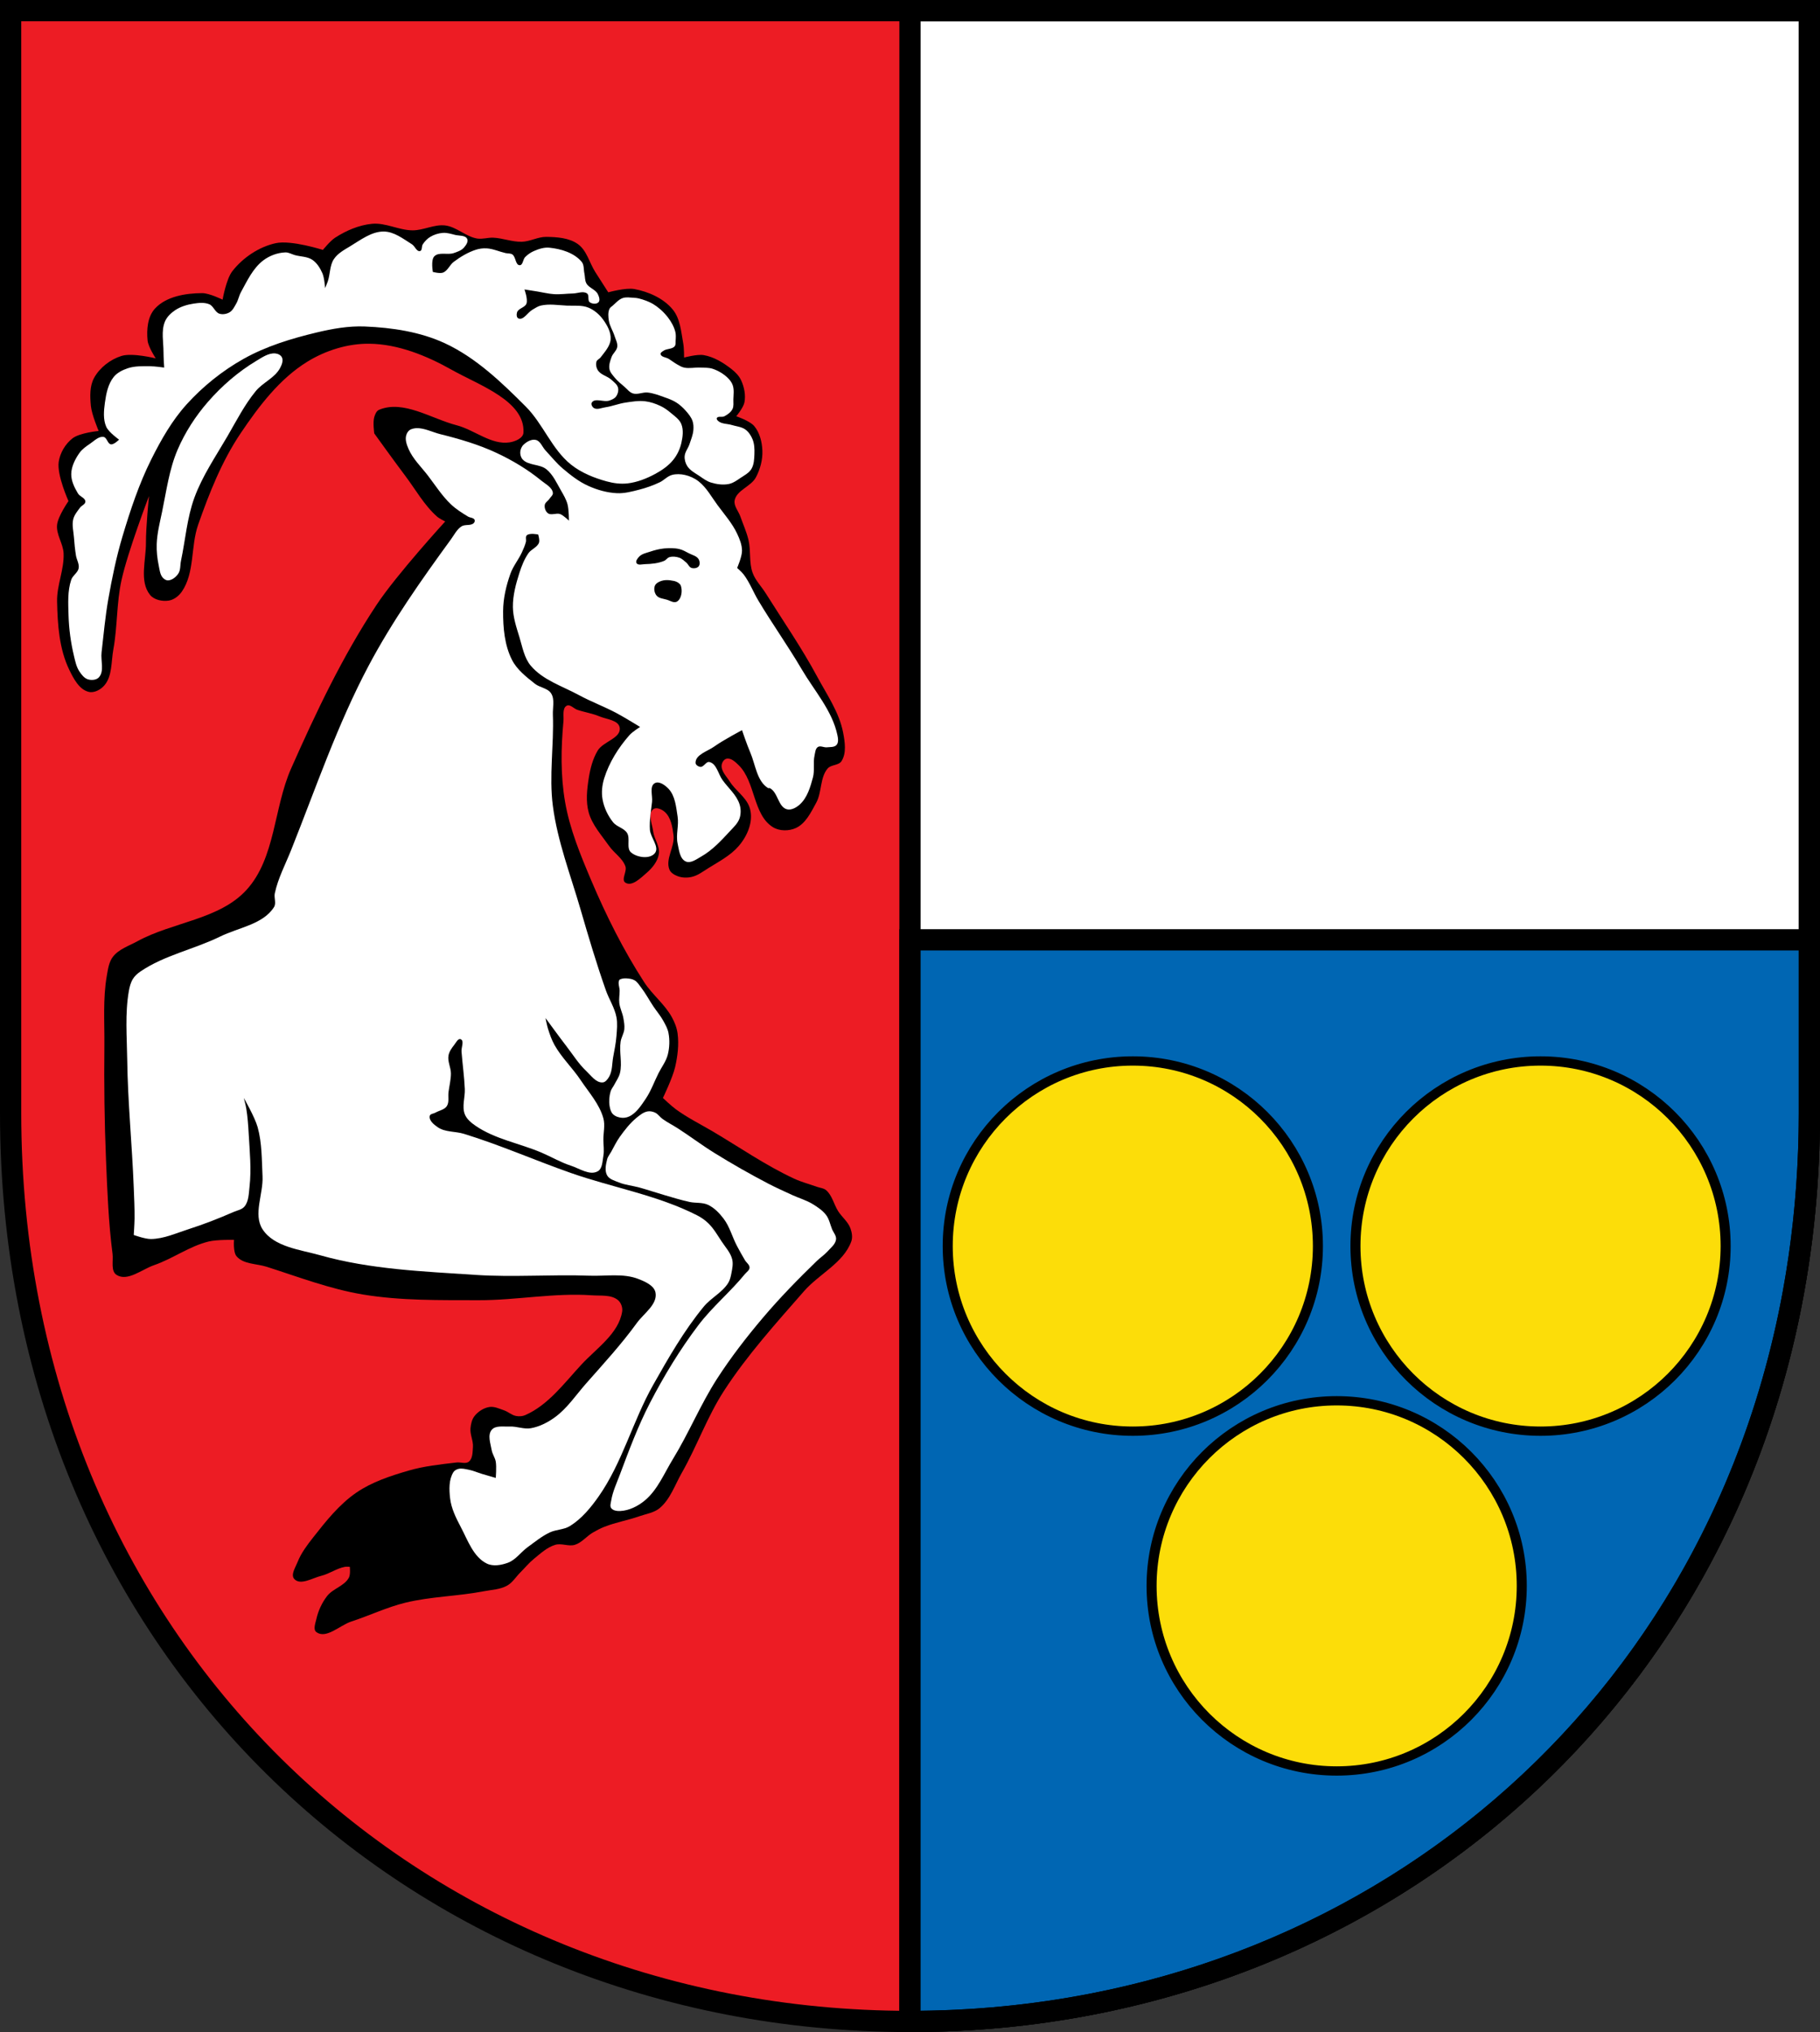 <?xml version="1.0" encoding="UTF-8" standalone="no"?>
<svg
   xmlns:dc="http://purl.org/dc/elements/1.1/"
   xmlns:cc="http://creativecommons.org/ns#"
   xmlns:rdf="http://www.w3.org/1999/02/22-rdf-syntax-ns#"
   xmlns:svg="http://www.w3.org/2000/svg"
   xmlns="http://www.w3.org/2000/svg"
   xmlns:xlink="http://www.w3.org/1999/xlink"
   xmlns:sodipodi="http://sodipodi.sourceforge.net/DTD/sodipodi-0.dtd"
   xmlns:inkscape="http://www.inkscape.org/namespaces/inkscape"
   viewBox="0 0 942.435 1052.177"
   version="1.1"
   id="svg939"
   sodipodi:docname="DEU_Jetzendorf_COA.svg"
   inkscape:version="0.92.5 (2060ec1f9f, 2020-04-08)"
   width="942.435"
   height="1052.177">
  <rect x="0" y="0" width="942.435" height="1052.177" fill="#333333" stroke="none"/>
  <sodipodi:namedview
     pagecolor="#ffffff"
     bordercolor="#666666"
     borderopacity="1"
     objecttolerance="10"
     gridtolerance="10"
     guidetolerance="10"
     inkscape:pageopacity="0"
     inkscape:pageshadow="2"
     inkscape:window-width="1920"
     inkscape:window-height="1046"
     id="namedview941"
     showgrid="false"
     inkscape:zoom="0.75367497"
     inkscape:cx="471.21778"
     inkscape:cy="526.08815"
     inkscape:window-x="-11"
     inkscape:window-y="-11"
     inkscape:window-maximized="1"
     inkscape:current-layer="svg939"
     inkscape:snap-global="true"
     fit-margin-top="0"
     fit-margin-left="0"
     fit-margin-right="0"
     fit-margin-bottom="0"
     inkscape:snap-midpoints="true"
     inkscape:snap-smooth-nodes="true" />
  <defs
     id="defs881">
    <path
       id="0"
       d="m -480.57,636.11 c 0,54.29 -40.75,98.3 -91.02,98.3 -50.27,0 -91.02,-44.01 -91.02,-98.3 0,-54.29 40.75,-98.3 91.02,-98.3 50.27,0 91.02,44.01 91.02,98.3 z"
       inkscape:connector-curvature="0"
       style="fill:#fcdd09;stroke:#000000;stroke-width:4.934;stroke-linecap:round" />
  </defs>
  <path
     style="opacity:1;fill:#ed1c24;fill-opacity:1;fill-rule:evenodd;stroke:none;stroke-width:11;stroke-linecap:round;stroke-linejoin:miter;stroke-miterlimit:4;stroke-dasharray:none;stroke-opacity:1;paint-order:fill markers stroke"
     d="M 5.5,5.5 V 576.314 c 0,274.285 207.707,470.363 465.716,470.363 258.009,0 465.719,-196.078 465.719,-470.363 V 5.5 Z"
     id="rect953-1-5-2"
     inkscape:connector-curvature="0"
     sodipodi:nodetypes="cssscc" />
  <path
     style="opacity:1;fill:#ffffff;fill-opacity:1;fill-rule:evenodd;stroke:#000000;stroke-width:11;stroke-linecap:round;stroke-linejoin:miter;stroke-miterlimit:4;stroke-dasharray:none;stroke-dashoffset:0;stroke-opacity:1;paint-order:fill markers stroke"
     d="M 471.215 5.5 L 471.215 1046.678 C 729.223 1046.678 936.936 850.599 936.936 576.314 L 936.936 5.5 L 471.215 5.5 z "
     id="rect1925" />
  <path
     style="opacity:1;fill:#0066b3;fill-opacity:1;fill-rule:evenodd;stroke:#000000;stroke-width:11;stroke-linecap:round;stroke-linejoin:miter;stroke-miterlimit:4;stroke-dasharray:none;stroke-dashoffset:0;stroke-opacity:1;paint-order:fill markers stroke"
     d="M 471.215 486.621 L 471.215 1046.678 C 698.987 1046.678 887.561 893.862 928.631 669.332 C 928.631 669.331 928.631 669.331 928.631 669.33 C 932.992 645.487 935.691 620.834 936.596 595.471 C 936.596 595.47 936.596 595.469 936.596 595.469 C 936.822 589.128 936.936 582.743 936.936 576.314 L 936.936 486.621 L 471.215 486.621 z "
     id="rect1943" />
  <g
     id="g2016"
     transform="translate(-1049.989)">
    <use
       style="fill:#ffdd00;fill-opacity:1"
       y="0"
       x="0"
       id="use911"
       transform="matrix(1.053,0,0,0.975,2449.599,24.987)"
       xlink:href="#0"
       width="977.12"
       height="1068.16" />
    <use
       style="fill:#ffdd00;fill-opacity:1"
       y="0"
       x="0"
       id="use913"
       transform="matrix(1.053,0,0,0.975,2238.469,24.987)"
       xlink:href="#0"
       width="977.12"
       height="1068.16" />
    <use
       style="fill:#ffdd00;fill-opacity:1"
       height="1068.16"
       width="977.12"
       xlink:href="#0"
       transform="matrix(1.053,0,0,0.975,2344.032,200.933)"
       id="use917"
       x="0"
       y="0" />
  </g>
  <g
     id="g2025"
     transform="translate(-1062.699)">
    <path
       style="stroke-width:0.959"
       d="m 1443.115,259.027 c 1.1,-5.264 8.432,-7.085 10.978,-11.822 2.263,-4.21 3.578,-9.158 3.377,-13.933 -0.187,-4.446 -1.367,-9.252 -4.222,-12.666 -2.263,-2.705 -9.289,-5.067 -9.289,-5.067 0,0 3.692,-4.453 4.222,-7.178 0.734,-3.771 -0.095,-7.904 -1.689,-11.4 -1.077,-2.361 -3.021,-4.314 -5.067,-5.911 -4.216,-3.292 -9.082,-6.275 -14.355,-7.178 -3.355,-0.574 -10.133,1.266 -10.133,1.266 0,0 0.01,-4.822 -0.422,-7.178 -1.104,-6.089 -1.545,-12.964 -5.489,-17.733 -4.775,-5.771 -12.473,-9.198 -19.844,-10.555 -4.464,-0.823 -13.508,1.689 -13.508,1.689 0,0 -4.525,-7.023 -6.759,-10.555 -3.025,-4.792 -4.37,-11.144 -8.985,-14.428 -4.552,-3.242 -10.759,-3.65 -16.346,-3.725 -4.306,-0.058 -8.363,2.414 -12.666,2.533 -4.974,0.138 -9.806,-1.883 -14.777,-2.111 -2.816,-0.129 -5.667,0.898 -8.444,0.422 -5.847,-1.002 -10.574,-6.044 -16.47,-6.759 -5.652,-0.683 -11.196,2.561 -16.888,2.533 -7.126,-0.035 -14.021,-4.098 -21.11,-3.377 -6.74,0.685 -13.312,3.505 -18.999,7.178 -2.508,1.619 -6.333,6.333 -6.333,6.333 0,0 -16.394,-5.244 -24.423,-3.487 -8.695,1.902 -16.956,7.457 -22.443,14.467 -3.211,4.1 -5.067,14.777 -5.067,14.777 0,0 -6.861,-3.39 -10.555,-3.377 -8.59,0.03 -18.694,1.682 -24.488,8.022 -3.8,4.158 -4.362,10.861 -3.8,16.47 0.339,3.384 4.222,9.289 4.222,9.289 0,0 -12.074,-3.026 -17.733,-1.266 -5.771,1.794 -11.232,6.029 -14.161,11.313 -2.367,4.27 -2.141,9.692 -1.689,14.55 0.419,4.511 4.027,12.98 4.027,12.98 0,0 -9.807,0.941 -13.508,3.8 -3.745,2.895 -6.505,7.561 -7.178,12.244 -0.989,6.893 5.067,20.267 5.067,20.267 0,0 -5.402,7.737 -5.911,12.244 -0.568,5.021 3.15,9.73 3.377,14.777 0.377,8.371 -3.554,16.533 -3.377,24.911 0.252,12.007 1.092,24.661 6.333,35.466 2.219,4.574 5.175,10.276 10.133,11.4 2.83,0.641 6.134,-1.174 8.022,-3.377 4.154,-4.851 3.495,-12.299 4.644,-18.578 2.169,-11.848 1.635,-24.121 4.222,-35.888 3.282,-14.917 14.236,-43.553 14.236,-43.553 0,0 -1.622,16.071 -1.57,24.13 0.059,9.035 -3.546,19.977 2.111,27.025 2.119,2.638 6.367,3.472 9.711,2.956 2.701,-0.418 5.204,-2.395 6.759,-4.644 6.749,-9.778 4.517,-23.41 8.444,-34.618 5.745,-16.403 12.252,-32.873 21.955,-47.292 9.452,-14.044 20.2,-28.289 34.618,-37.155 9.486,-5.832 20.954,-9.428 32.088,-9.289 14.909,0.187 29.65,6.195 42.642,13.508 14.34,8.074 38.011,16.076 37.155,32.51 -0.152,2.925 -4.282,4.626 -7.178,5.067 -9.504,1.447 -18.141,-6.442 -27.444,-8.866 -13.194,-3.439 -27.513,-13.24 -40.11,-8.022 -1.406,0.583 -2.092,2.343 -2.533,3.8 -0.816,2.694 0,8.444 0,8.444 0,0 10.584,14.722 16.044,21.955 5.378,7.122 9.782,15.196 16.47,21.11 1.229,1.088 4.222,2.533 4.222,2.533 0,0 -25.194,27.563 -35.466,43.065 -17.628,26.606 -31.406,55.681 -44.33,84.863 -9.048,20.427 -8.048,46.429 -23.143,62.9 -14.064,15.339 -38.257,16.548 -56.503,26.557 -4.35,2.386 -9.534,4.038 -12.578,7.956 -2.113,2.721 -2.595,6.437 -3.193,9.829 -2.102,11.927 -1.142,24.197 -1.266,36.31 -0.202,19.704 0.02,39.421 0.845,59.113 0.679,16.21 1.279,32.467 3.377,48.554 0.482,3.695 -1.04,8.99 2.111,10.978 5.658,3.57 13.096,-2.886 19.422,-5.067 9.714,-3.348 18.301,-9.837 28.288,-12.244 4.25,-1.024 13.088,-0.845 13.088,-0.845 0,0 -0.547,6.251 1.266,8.444 3.517,4.254 10.364,3.809 15.622,5.489 16.461,5.259 32.768,11.514 49.821,14.355 19.738,3.284 39.945,2.895 59.956,2.956 19.58,0.06 39.156,-3.924 58.691,-2.533 4.57,0.326 10.026,-0.442 13.508,2.533 1.591,1.358 2.437,3.844 2.111,5.911 -1.797,11.401 -13.267,18.977 -21.11,27.443 -8.873,9.577 -17.166,20.957 -29.133,26.177 -1.425,0.621 -3.113,0.689 -4.644,0.422 -2.295,-0.401 -4.127,-2.206 -6.333,-2.956 -2.457,-0.835 -5.04,-2.115 -7.6,-1.689 -2.929,0.487 -5.751,2.321 -7.599,4.644 -1.385,1.741 -1.897,4.119 -2.111,6.333 -0.312,3.249 1.497,6.455 1.266,9.711 -0.186,2.623 -0.072,5.94 -2.111,7.6 -1.641,1.335 -4.232,0.174 -6.333,0.422 -8.364,0.986 -16.825,1.866 -24.911,4.222 -9.386,2.735 -18.962,5.867 -27.025,11.4 -8.862,6.084 -15.738,14.768 -22.377,23.219 -3.087,3.931 -6.184,8.018 -8.022,12.666 -1.105,2.798 -3.743,6.669 -1.689,8.866 3.194,3.418 9.39,-0.569 13.933,-1.689 4.238,-1.044 7.95,-3.854 12.244,-4.644 0.83,-0.152 2.533,0 2.533,0 0,0 0.41,3.854 -0.422,5.489 -2.265,4.448 -8.379,5.737 -11.4,9.711 -2.629,3.459 -4.552,7.579 -5.489,11.822 -0.485,2.199 -1.808,5.413 0,6.759 5.076,3.769 12.143,-3.534 18.155,-5.489 9.354,-3.043 18.311,-7.372 27.869,-9.711 13.261,-3.246 27.131,-3.321 40.533,-5.911 4.122,-0.797 8.582,-0.902 12.244,-2.956 2.777,-1.558 4.504,-4.504 6.759,-6.759 2.393,-2.393 4.552,-5.045 7.178,-7.178 3.394,-2.756 6.788,-5.929 10.978,-7.178 3.237,-0.968 6.905,0.996 10.133,0 3.581,-1.104 6.057,-4.435 9.289,-6.333 1.899,-1.116 3.864,-2.141 5.911,-2.956 5.875,-2.337 12.189,-3.398 18.155,-5.489 3.576,-1.253 7.646,-1.795 10.555,-4.222 5.487,-4.578 7.861,-11.947 11.4,-18.155 7.917,-13.889 13.245,-29.236 21.955,-42.643 11.997,-18.469 26.882,-34.93 41.377,-51.509 7.798,-8.918 20.438,-14.622 24.488,-25.755 0.772,-2.121 0.333,-4.63 -0.422,-6.759 -1.216,-3.423 -4.368,-5.81 -6.333,-8.866 -2.286,-3.553 -3.098,-8.262 -6.333,-10.978 -1.262,-1.058 -3.095,-1.13 -4.644,-1.689 -3.936,-1.419 -8.026,-2.461 -11.822,-4.222 -14.759,-6.846 -28.209,-16.221 -42.221,-24.488 -6.361,-3.753 -13.03,-7.051 -18.999,-11.4 -2.419,-1.762 -6.759,-5.911 -6.759,-5.911 0,0 5.053,-10.439 6.333,-16.044 1.288,-5.641 2.027,-11.571 1.266,-17.314 -0.392,-2.957 -1.519,-5.831 -2.956,-8.444 -3.718,-6.759 -10.164,-11.678 -14.355,-18.155 -10.772,-16.648 -19.711,-34.522 -27.443,-52.776 -5.555,-13.114 -11.087,-26.498 -13.508,-40.533 -2.371,-13.732 -2.147,-27.927 -0.845,-41.799 0.256,-2.721 -0.711,-6.72 1.689,-8.022 1.722,-0.937 3.632,1.48 5.489,2.111 3.752,1.275 7.746,1.837 11.4,3.377 3.715,1.567 9.967,1.917 10.555,5.911 0.799,5.416 -8.585,7.127 -11.4,11.822 -2.586,4.313 -3.864,9.387 -4.644,14.355 -0.921,5.838 -1.598,12.042 0,17.733 1.827,6.507 6.677,11.776 10.555,17.314 2.586,3.69 6.952,6.303 8.444,10.555 0.932,2.657 -2.371,6.927 0,8.444 3.395,2.172 7.928,-2.431 10.978,-5.067 2.924,-2.527 5.693,-5.9 6.333,-9.711 0.673,-4.005 -2.459,-7.79 -2.956,-11.822 -0.464,-3.771 -2.955,-9.011 0,-11.4 1.567,-1.266 4.382,-0.046 5.911,1.266 3.311,2.844 4.113,7.911 4.644,12.244 0.725,5.908 -4.368,12.224 -2.111,17.733 0.684,1.668 2.54,2.731 4.222,3.377 2.238,0.859 4.832,0.926 7.178,0.422 3.261,-0.702 6.033,-2.886 8.866,-4.644 5.474,-3.405 11.423,-6.509 15.622,-11.4 2.788,-3.248 4.996,-7.218 5.911,-11.4 0.633,-2.895 0.601,-6.091 -0.422,-8.866 -1.909,-5.177 -7.197,-8.417 -10.133,-13.089 -1.675,-2.664 -4.505,-5.31 -4.222,-8.444 0.127,-1.402 1.159,-3.073 2.533,-3.377 2.335,-0.519 4.629,1.699 6.333,3.377 8.705,8.576 7.32,25.692 17.733,32.088 3.36,2.064 8.235,2.059 11.822,0.422 5.098,-2.328 7.867,-8.17 10.555,-13.089 2.988,-5.467 1.884,-12.979 5.911,-17.733 1.75,-2.066 5.716,-1.521 7.178,-3.8 2.664,-4.152 1.77,-9.931 0.845,-14.777 -2.007,-10.515 -8.438,-19.707 -13.508,-29.133 -7.996,-14.857 -17.618,-28.78 -26.599,-43.065 -2.223,-3.537 -5.335,-6.626 -6.759,-10.555 -1.927,-5.335 -0.827,-11.362 -2.111,-16.888 -0.977,-4.205 -2.805,-8.166 -4.222,-12.244 -0.979,-2.817 -3.565,-5.525 -2.956,-8.444"
       id="path921"
       inkscape:connector-curvature="0" />
    <path
       inkscape:connector-curvature="0"
       id="path923"
       d="m 1383.389,507.443 c -0.885,1.622 0.17,3.694 0.173,5.541 0,2.137 -0.428,4.286 -0.173,6.408 0.314,2.614 1.614,5.028 2.078,7.62 0.347,1.939 0.717,3.928 0.52,5.888 -0.223,2.217 -1.561,4.206 -1.905,6.408 -0.839,5.362 0.926,11.003 -0.346,16.279 -0.526,2.184 -1.912,4.067 -2.944,6.061 -0.606,1.171 -1.534,2.199 -1.905,3.464 -0.717,2.443 -0.934,5.108 -0.52,7.62 0.244,1.481 0.659,3.106 1.731,4.156 1.241,1.216 3.115,1.808 4.849,1.905 1.552,0.086 3.183,-0.392 4.503,-1.212 3.265,-2.03 5.472,-5.47 7.62,-8.657 2.74,-4.069 4.387,-8.774 6.58,-13.162 1.616,-3.233 3.964,-6.193 4.849,-9.698 0.918,-3.64 1.051,-7.569 0.346,-11.257 -0.436,-2.286 -1.642,-4.373 -2.771,-6.408 -1.428,-2.577 -3.383,-4.822 -5.023,-7.274 -2.183,-3.26 -4.016,-6.759 -6.408,-9.871 -0.997,-1.296 -1.885,-2.802 -3.29,-3.636 -1.276,-0.757 -2.847,-0.957 -4.329,-1.039 -0.929,-0.052 -1.891,0.042 -2.771,0.346 -0.318,0.11 -0.705,0.224 -0.866,0.52"
       style="fill:#ffffff;stroke-width:0.959" />
    <path
       inkscape:connector-curvature="0"
       id="path925"
       d="m 1146.995,299.119 c 0.682,0.785 1.752,1.459 2.79,1.395 2.092,-0.13 4.056,-1.752 5.231,-3.487 1.266,-1.868 0.927,-4.418 1.395,-6.625 2.313,-10.929 3.125,-22.29 6.974,-32.778 4.14,-11.278 11.046,-21.349 17.087,-31.733 4.623,-7.945 8.817,-16.257 14.646,-23.364 3.651,-4.45 9.796,-6.804 12.549,-11.856 0.907,-1.66 1.823,-3.854 1.046,-5.58 -0.556,-1.237 -2.136,-1.98 -3.488,-2.092 -3.485,-0.29 -6.759,2.042 -9.764,3.835 -9.416,5.627 -17.904,12.999 -25.108,21.273 -6.417,7.369 -11.843,15.778 -15.693,24.759 -4.343,10.131 -5.771,21.293 -8.02,32.083 -1.151,5.538 -2.587,11.085 -2.79,16.739 -0.134,3.733 0.276,7.504 1.046,11.159 0.454,2.158 0.647,4.61 2.092,6.277"
       style="fill:#ffffff;stroke-width:0.959" />
    <path
       inkscape:connector-curvature="0"
       id="path927"
       d="m 1387.617,250.303 c 5.002,-0.584 9.866,-2.49 14.298,-4.882 3.498,-1.889 6.92,-4.228 9.415,-7.323 2.024,-2.509 3.47,-5.575 4.185,-8.714 0.722,-3.173 1.2,-6.74 0,-9.764 -1,-2.522 -3.507,-4.176 -5.58,-5.929 -1.6,-1.353 -3.336,-2.591 -5.231,-3.487 -2.526,-1.195 -5.244,-2.125 -8.02,-2.441 -3.357,-0.382 -6.768,0.196 -10.113,0.697 -3.541,0.532 -6.918,1.927 -10.461,2.441 -1.959,0.284 -4.269,1.427 -5.928,0.349 -0.832,-0.542 -1.564,-1.942 -1.046,-2.79 1.587,-2.596 6.186,-0.067 9.066,-1.046 1.284,-0.436 2.69,-0.996 3.487,-2.092 0.912,-1.254 1.405,-3.025 1.046,-4.534 -0.421,-1.766 -2.15,-2.956 -3.487,-4.185 -2.089,-1.917 -5.476,-2.472 -6.974,-4.882 -0.807,-1.298 -1.173,-3.08 -0.697,-4.534 0.307,-0.938 1.498,-1.305 2.092,-2.092 2.162,-2.866 4.972,-5.835 5.231,-9.415 0.261,-3.596 -1.73,-7.186 -3.835,-10.113 -1.927,-2.681 -4.615,-5.022 -7.67,-6.277 -3.456,-1.419 -7.427,-0.871 -11.159,-1.046 -4.529,-0.212 -9.188,-1.041 -13.6,0 -1.518,0.359 -2.822,1.333 -4.185,2.092 -2.507,1.399 -4.678,5.649 -7.324,4.534 -0.987,-0.416 -1.016,-2.115 -0.697,-3.139 0.66,-2.121 4.141,-2.44 4.882,-4.534 0.823,-2.325 -1.046,-7.323 -1.046,-7.323 0,0 4.418,0.695 6.625,1.046 2.905,0.462 5.781,1.214 8.714,1.395 3.251,0.2 6.508,-0.29 9.764,-0.349 2.441,-0.044 5.36,-1.45 7.323,0 1.272,0.94 0.123,3.594 1.395,4.534 1.216,0.897 3.51,1.112 4.534,0 0.948,-1.03 0.26,-2.924 -0.349,-4.185 -1.179,-2.444 -4.611,-3.207 -5.929,-5.58 -0.863,-1.555 -0.668,-3.493 -1.046,-5.231 -0.431,-1.984 -0.095,-4.369 -1.395,-5.929 -3.899,-4.678 -10.678,-6.72 -16.739,-7.323 -2.723,-0.271 -5.511,0.654 -8.02,1.744 -1.685,0.732 -3.245,1.827 -4.534,3.139 -1.175,1.195 -1.113,4.172 -2.79,4.185 -2.257,0.016 -1.952,-4.337 -3.835,-5.58 -0.989,-0.653 -2.331,-0.437 -3.487,-0.697 -3.273,-0.736 -6.415,-2.239 -9.764,-2.441 -1.871,-0.113 -3.796,0.123 -5.58,0.697 -4.159,1.34 -8.009,3.659 -11.504,6.277 -2.106,1.576 -3.118,4.654 -5.58,5.58 -1.635,0.615 -5.231,-0.349 -5.231,-0.349 0,0 -1.119,-6.045 0.697,-8.02 2.315,-2.518 6.877,-0.634 10.113,-1.744 1.869,-0.641 3.922,-1.31 5.231,-2.79 1.073,-1.213 2.434,-3.069 1.744,-4.534 -0.942,-1.994 -4.137,-1.561 -6.277,-2.092 -2.058,-0.511 -4.161,-1.195 -6.277,-1.046 -2.311,0.163 -4.646,0.891 -6.625,2.092 -1.545,0.939 -2.841,2.327 -3.835,3.835 -0.689,1.045 -0.181,3.18 -1.395,3.487 -1.76,0.445 -2.646,-2.523 -4.185,-3.487 -4.54,-2.845 -9.288,-6.598 -14.646,-6.626 -6.349,-0.033 -11.997,4.396 -17.439,7.67 -3.048,1.836 -6.408,3.656 -8.369,6.626 -2.192,3.318 -1.875,7.737 -3.139,11.504 -0.398,1.187 -1.395,3.487 -1.395,3.487 0,0 -0.355,-5.29 -1.395,-7.67 -1.163,-2.663 -2.824,-5.346 -5.231,-6.974 -2.591,-1.754 -6.051,-1.604 -9.066,-2.441 -1.631,-0.453 -3.191,-1.454 -4.882,-1.395 -4.079,0.144 -8.268,1.703 -11.504,4.185 -5.299,4.059 -8.299,10.536 -11.504,16.394 -1.027,1.874 -1.373,4.077 -2.441,5.929 -0.953,1.652 -1.837,3.58 -3.488,4.534 -1.523,0.88 -3.555,1.233 -5.231,0.697 -2.272,-0.726 -3.031,-3.959 -5.231,-4.882 -2.468,-1.035 -5.374,-0.748 -8.02,-0.349 -3.418,0.516 -6.902,1.549 -9.764,3.487 -2.182,1.478 -4.244,3.485 -5.231,5.929 -1.96,4.855 -0.695,10.456 -0.697,15.693 0,2.676 0.349,8.02 0.349,8.02 0,0 -4.871,-0.692 -7.324,-0.697 -3.854,-0.009 -7.854,-0.174 -11.504,1.046 -2.723,0.91 -5.534,2.288 -7.324,4.534 -2.911,3.651 -3.895,8.626 -4.534,13.251 -0.572,4.152 -1.013,8.728 0.697,12.549 1.275,2.851 6.626,6.626 6.626,6.626 0,0 -2.584,2.648 -4.185,2.441 -1.794,-0.232 -2.051,-3.546 -3.835,-3.835 -2.565,-0.416 -4.813,2.038 -6.974,3.487 -2.052,1.378 -4.163,2.858 -5.58,4.882 -2.216,3.166 -4.113,6.947 -4.185,10.81 -0.066,3.565 1.663,7.049 3.487,10.113 0.968,1.626 3.821,2.292 3.835,4.185 0.01,1.4 -1.966,2.007 -2.79,3.139 -1.349,1.853 -2.926,3.705 -3.488,5.929 -0.769,3.045 0.117,6.283 0.349,9.415 0.233,3.149 0.545,6.298 1.046,9.415 0.358,2.229 1.806,4.406 1.395,6.625 -0.429,2.314 -3.085,3.698 -3.835,5.929 -1.972,5.855 -1.571,12.307 -1.395,18.483 0.201,7.033 1.161,14.078 2.79,20.923 0.656,2.753 1.239,5.653 2.79,8.02 1.127,1.72 2.557,3.616 4.534,4.185 1.819,0.523 4.294,0.343 5.58,-1.046 2.938,-3.175 0.891,-8.606 1.395,-12.903 1.079,-9.193 1.885,-18.433 3.487,-27.549 1.917,-10.915 4.155,-21.811 7.323,-32.431 4.08,-13.676 8.605,-27.342 14.995,-40.103 5.01,-10.004 10.641,-19.934 18.134,-28.246 8.47,-9.4 18.602,-17.529 29.641,-23.713 11.644,-6.523 24.682,-10.486 37.657,-13.6 8.202,-1.967 16.68,-3.487 25.108,-3.139 14.123,0.585 28.684,2.751 41.502,8.714 16.063,7.48 29.334,20.238 41.847,32.778 8.948,8.972 13.47,22.069 23.364,29.988 5.319,4.256 11.915,6.91 18.483,8.714 3.491,0.959 7.214,1.466 10.81,1.046"
       style="fill:#ffffff;stroke-width:0.959" />
    <path
       inkscape:connector-curvature="0"
       id="path929"
       d="m 1390.895,154.185 c -1.917,-0.093 -3.95,-0.481 -5.762,0.155 -2.028,0.712 -3.519,2.482 -5.14,3.894 -0.609,0.531 -1.385,0.975 -1.713,1.713 -0.824,1.853 -0.62,4.071 -0.312,6.074 0.429,2.793 2.123,5.245 2.959,7.944 0.57,1.84 1.656,3.698 1.402,5.607 -0.267,2.005 -2.283,3.39 -2.959,5.296 -0.706,1.986 -1.491,4.161 -1.09,6.231 0.337,1.74 1.681,3.146 2.803,4.517 1.444,1.761 3.257,3.189 4.984,4.673 1.403,1.204 2.596,2.876 4.361,3.426 2.433,0.759 5.097,-0.734 7.632,-0.467 2.895,0.305 5.67,1.359 8.411,2.336 2.19,0.78 4.424,1.557 6.386,2.803 1.863,1.184 3.529,2.702 4.984,4.361 1.357,1.548 2.735,3.2 3.426,5.14 0.543,1.523 0.607,3.217 0.467,4.832 -0.22,2.522 -1.216,4.922 -2.025,7.321 -0.714,2.12 -2.364,3.997 -2.493,6.231 -0.102,1.773 0.429,3.655 1.402,5.14 1.496,2.286 4.126,3.604 6.386,5.14 1.827,1.242 3.653,2.619 5.762,3.271 2.986,0.923 6.282,1.401 9.345,0.778 2.299,-0.466 4.279,-1.97 6.231,-3.271 1.964,-1.309 4.242,-2.491 5.451,-4.517 1.357,-2.273 1.461,-5.142 1.558,-7.787 0.092,-2.51 -0.01,-5.141 -0.935,-7.476 -0.779,-1.97 -2.029,-3.888 -3.738,-5.14 -1.987,-1.454 -4.657,-1.605 -7.009,-2.336 -2.322,-0.722 -5.139,-0.469 -7.009,-2.025 -0.446,-0.371 -1.024,-1.032 -0.778,-1.558 0.564,-1.21 2.71,-0.317 3.894,-0.935 1.662,-0.868 3.358,-2.065 4.206,-3.738 0.754,-1.489 0.425,-3.316 0.467,-4.984 0.062,-2.442 0.466,-5.005 -0.311,-7.321 -0.522,-1.556 -1.602,-2.931 -2.803,-4.05 -2.164,-2.014 -4.822,-3.599 -7.632,-4.517 -2.033,-0.664 -4.25,-0.519 -6.386,-0.623 -2.8,-0.136 -5.671,0.593 -8.411,0 -1.226,-0.266 -2.328,-0.952 -3.426,-1.558 -1.577,-0.869 -2.989,-2.007 -4.517,-2.959 -1.382,-0.862 -3.963,-0.881 -4.206,-2.493 -0.115,-0.763 0.924,-1.272 1.558,-1.713 1.7,-1.186 4.468,-0.719 5.762,-2.336 0.593,-0.739 0.405,-1.858 0.467,-2.803 0.103,-1.555 0.234,-3.164 -0.155,-4.673 -0.685,-2.653 -2.079,-5.141 -3.738,-7.321 -2.047,-2.69 -4.614,-5.054 -7.476,-6.854 -2.367,-1.488 -5.08,-2.417 -7.787,-3.115 -0.811,-0.209 -1.656,-0.27 -2.493,-0.312"
       style="fill:#ffffff;stroke-width:0.959" />
    <path
       inkscape:connector-curvature="0"
       id="path931"
       d="m 1278.249,221.705 c -0.935,0.045 -1.862,0.241 -2.756,0.599 -1.307,0.523 -2.197,1.984 -2.517,3.355 -0.52,2.231 0.351,4.667 1.259,6.768 2.274,5.274 6.643,9.365 10.127,13.931 3.826,5.015 7.253,10.432 11.834,14.77 2.637,2.497 5.752,4.478 8.868,6.351 1.079,0.649 2.86,0.534 3.385,1.678 0.243,0.527 -0.012,1.265 -0.42,1.678 -1.533,1.557 -4.517,0.521 -6.351,1.707 -2.435,1.577 -3.773,4.397 -5.483,6.74 -15.337,21.039 -30.431,42.46 -42.633,65.459 -16.168,30.48 -27.337,63.369 -40.115,95.418 -2.953,7.406 -6.788,14.582 -8.448,22.38 -0.499,2.344 0.864,5.136 -0.42,7.16 -5.666,8.936 -18.369,10.555 -27.86,15.219 -13.518,6.638 -28.933,9.654 -41.377,18.156 -1.479,1.01 -2.863,2.251 -3.805,3.775 -1.17,1.892 -1.745,4.159 -2.127,6.351 -2.033,11.649 -0.999,23.647 -0.839,35.472 0.3,22.127 2.531,44.157 3.385,66.265 0.207,5.346 0.483,10.709 0.42,16.058 -0.034,2.818 -0.42,8.449 -0.42,8.449 0,0 5.83,2.129 8.868,2.098 6.691,-0.072 13.042,-3.023 19.413,-5.063 7.891,-2.527 15.633,-5.534 23.219,-8.868 2.016,-0.887 4.523,-1.247 5.902,-2.966 2.179,-2.716 2.147,-6.668 2.546,-10.127 1.048,-9.088 0.092,-18.311 -0.42,-27.442 -0.245,-4.376 -0.553,-8.766 -1.259,-13.092 -0.302,-1.853 -1.288,-5.483 -1.288,-5.483 0,0 5.693,9.79 7.19,15.189 2.267,8.178 2.094,16.869 2.517,25.346 0.455,9.136 -4.965,19.76 0,27.442 5.949,9.205 19.439,10.54 29.988,13.508 25.942,7.307 53.338,8.338 80.233,10.127 19.66,1.308 39.421,-0.307 59.113,0.42 8.458,0.312 17.439,-1.381 25.315,1.707 3.54,1.387 8.235,3.411 8.868,7.16 1.019,6.046 -6.111,10.673 -9.707,15.639 -7.97,11.004 -17.196,21.029 -26.185,31.218 -5.336,6.049 -9.892,13.036 -16.451,17.736 -3.635,2.606 -7.847,4.746 -12.253,5.512 -3.615,0.629 -7.3,-1.057 -10.966,-0.869 -3.143,0.162 -7.271,-0.708 -9.288,1.707 -2.255,2.702 -0.6,7.079 0,10.546 0.357,2.061 1.74,3.844 2.098,5.902 0.48,2.773 0,8.449 0,8.449 0,0 -4.803,-1.374 -7.19,-2.098 -2.258,-0.685 -4.424,-1.682 -6.74,-2.127 -1.802,-0.346 -3.707,-0.883 -5.483,-0.42 -0.982,0.257 -2.013,0.845 -2.546,1.707 -2.386,3.864 -2.201,9.003 -1.678,13.508 0.606,5.219 3.024,10.126 5.483,14.77 3.636,6.868 6.538,15.564 13.508,18.995 3.286,1.616 7.53,0.85 10.966,-0.42 4.041,-1.494 6.673,-5.495 10.156,-8.029 3.693,-2.686 7.27,-5.628 11.384,-7.61 3.329,-1.603 7.405,-1.41 10.546,-3.355 6.007,-3.721 10.733,-9.44 14.8,-15.219 12.35,-17.555 17.726,-39.133 28.281,-57.819 7.91,-14.005 15.973,-28.109 26.185,-40.533 3.728,-4.537 9.543,-7.284 12.673,-12.253 0.949,-1.506 1.341,-3.315 1.678,-5.063 0.453,-2.354 0.984,-4.861 0.42,-7.19 -0.847,-3.495 -3.508,-6.281 -5.483,-9.288 -2.102,-3.2 -4.052,-6.592 -6.768,-9.288 -1.72,-1.705 -3.746,-3.123 -5.902,-4.224 -20.494,-10.461 -43.719,-14.342 -65.431,-21.96 -18.528,-6.501 -36.565,-14.486 -55.335,-20.248 -4.438,-1.363 -9.673,-0.773 -13.508,-3.385 -2.002,-1.362 -4.713,-3.537 -4.194,-5.902 0.243,-1.108 1.951,-1.115 2.937,-1.678 1.97,-1.126 4.65,-1.493 5.902,-3.385 1.329,-2.009 0.572,-4.803 0.869,-7.19 0.402,-3.239 1.267,-6.442 1.259,-9.707 -0.01,-3.125 -1.816,-6.212 -1.259,-9.288 0.37,-2.045 1.641,-3.854 2.936,-5.483 0.933,-1.17 2.004,-3.539 3.385,-2.966 1.955,0.81 0.258,4.242 0.42,6.351 0.497,6.479 1.426,12.921 1.707,19.413 0.189,4.359 -1.594,9.031 0,13.092 0.983,2.503 3.27,4.374 5.483,5.902 10.127,6.997 22.858,9.109 34.183,13.931 5.101,2.172 9.945,5.06 15.219,6.768 4.516,1.465 9.775,5.231 13.931,2.936 2.494,-1.378 2.436,-5.193 2.937,-7.999 0.495,-2.771 0,-5.633 0,-8.449 0,-3.659 0.971,-7.467 0,-10.995 -2.044,-7.423 -7.53,-13.431 -11.804,-19.833 -4.188,-6.275 -9.829,-11.571 -13.508,-18.156 -1.48,-2.646 -2.479,-5.556 -3.385,-8.449 -0.562,-1.792 -1.259,-5.483 -1.259,-5.483 0,0 7.218,9.91 10.966,14.77 3.302,4.282 6.183,8.973 10.127,12.673 2.506,2.351 5.018,6.088 8.449,5.902 1.494,-0.081 2.631,-1.644 3.385,-2.936 1.74,-2.98 1.483,-6.759 2.098,-10.156 0.66,-3.643 1.426,-7.274 1.708,-10.966 0.246,-3.228 0.604,-6.527 0,-9.707 -0.931,-4.904 -3.82,-9.224 -5.483,-13.931 -4.861,-13.768 -9.022,-27.802 -13.092,-41.823 -5.158,-17.769 -11.938,-35.252 -14.351,-53.597 -2.055,-15.628 0.605,-31.554 0,-47.302 -0.141,-3.667 1.06,-7.843 -0.869,-10.966 -1.726,-2.793 -5.879,-3.021 -8.449,-5.063 -4.441,-3.531 -9.211,-7.207 -11.804,-12.253 -3.923,-7.636 -4.695,-16.761 -4.644,-25.346 0.039,-6.597 1.583,-13.202 3.805,-19.413 1.4,-3.913 4.167,-7.188 5.902,-10.966 0.818,-1.781 1.62,-3.581 2.098,-5.483 0.276,-1.101 -0.374,-2.605 0.45,-3.385 1.433,-1.359 5.902,-0.42 5.902,-0.42 0,0 0.894,2.895 0.42,4.224 -0.87,2.437 -4.005,3.358 -5.483,5.483 -2.122,3.051 -3.514,6.586 -4.644,10.127 -1.83,5.732 -3.46,11.719 -3.385,17.736 0.066,5.327 1.827,10.514 3.385,15.608 1.551,5.073 2.477,10.748 5.902,14.8 6.279,7.429 16.374,10.555 24.926,15.189 6.308,3.422 13.076,5.922 19.413,9.288 4.178,2.218 12.223,7.19 12.223,7.19 0,0 -3.957,2.493 -5.483,4.224 -5.712,6.485 -10.514,14.132 -13.092,22.38 -1.095,3.503 -1.492,7.354 -0.839,10.965 0.774,4.275 2.763,8.445 5.483,11.834 1.885,2.349 5.586,2.934 7.19,5.483 1.838,2.92 -0.542,7.903 2.098,10.127 3.123,2.631 9.616,3.541 12.253,0.42 2.687,-3.186 -2.252,-8.094 -2.517,-12.253 -0.304,-4.79 0.575,-9.581 1.108,-14.351 0.363,-3.251 -1.435,-8.088 1.408,-9.707 2.249,-1.28 5.433,1.067 7.19,2.966 3.416,3.692 3.864,9.383 4.644,14.351 0.724,4.587 -0.984,9.392 0,13.931 0.72,3.324 1.118,7.903 4.224,9.288 2.562,1.141 5.559,-1.165 7.999,-2.546 5.725,-3.243 10.341,-8.224 14.8,-13.062 1.908,-2.07 4.173,-4.1 5.063,-6.768 0.756,-2.27 0.719,-4.908 0,-7.19 -1.549,-4.915 -5.875,-8.447 -8.868,-12.643 -2.224,-3.117 -3.035,-8.447 -6.768,-9.288 -1.721,-0.387 -2.886,2.688 -4.644,2.517 -1.094,-0.107 -2.505,-0.998 -2.517,-2.098 -0.045,-4.289 6.225,-5.943 9.707,-8.449 4.506,-3.242 14.351,-8.449 14.351,-8.449 0,0 2.612,7.698 4.224,11.414 2.754,6.352 3.398,14.934 9.288,18.575 0.24,0.148 0.585,-0.122 0.839,0 4.244,2.028 4.33,9.727 8.868,10.965 2.32,0.633 4.993,-0.927 6.768,-2.546 3.815,-3.477 5.4,-8.946 6.74,-13.931 0.989,-3.679 0,-7.668 0.839,-11.384 0.345,-1.528 0.4,-3.512 1.708,-4.375 1.289,-0.85 3.108,0.313 4.644,0.15 1.731,-0.183 3.935,0.068 5.063,-1.259 1.098,-1.291 0.768,-3.404 0.42,-5.063 -2.669,-12.695 -12.013,-23.018 -18.575,-34.214 -7.069,-12.059 -15.221,-23.465 -22.38,-35.472 -2.646,-4.438 -4.487,-9.394 -7.61,-13.508 -0.959,-1.268 -3.355,-3.355 -3.355,-3.355 0,0 2.517,-5.79 2.517,-8.868 0,-3.074 -1.208,-6.087 -2.517,-8.868 -2.542,-5.404 -6.609,-9.994 -10.156,-14.8 -3.094,-4.191 -5.624,-8.989 -9.707,-12.223 -2.073,-1.642 -4.58,-2.809 -7.16,-3.385 -2.197,-0.491 -4.601,-0.601 -6.768,0 -2.373,0.657 -4.097,2.75 -6.322,3.805 -3.378,1.603 -6.953,2.874 -10.574,3.805 -3.773,0.968 -7.643,2.005 -11.533,1.827 -5.128,-0.233 -10.24,-1.694 -14.92,-3.805 -4.862,-2.193 -9.145,-5.565 -13.212,-9.017 -3.263,-2.77 -5.938,-6.166 -8.868,-9.288 -1.704,-1.816 -2.634,-4.933 -5.063,-5.483 -2.217,-0.501 -4.714,0.94 -6.351,2.517 -0.998,0.959 -1.611,2.421 -1.678,3.805 -0.064,1.334 0.348,2.828 1.259,3.805 3.011,3.232 8.815,2.29 12.253,5.063 3.464,2.795 5.358,7.138 7.579,10.995 1.32,2.291 2.701,4.607 3.385,7.16 0.732,2.733 0.719,8.479 0.719,8.479 0,0 -2.761,-2.76 -4.524,-3.416 -1.984,-0.737 -4.609,0.824 -6.322,-0.42 -1.226,-0.891 -1.876,-2.722 -1.678,-4.224 0.184,-1.395 1.744,-2.179 2.517,-3.355 0.623,-0.948 1.839,-1.839 1.707,-2.966 -0.334,-2.868 -3.699,-4.491 -5.932,-6.322 -7.037,-5.771 -14.976,-10.523 -23.22,-14.38 -9.271,-4.339 -19.183,-7.239 -29.12,-9.707 -4.051,-1.006 -8.414,-3.311 -12.463,-3.116 m 132.27,62.136 c 1.315,0.028 2.622,0.155 3.895,0.45 1.79,0.413 3.406,1.363 5.033,2.217 1.742,0.915 4.071,1.37 5.033,3.086 0.593,1.057 0.754,2.706 0,3.655 -0.775,0.974 -2.459,1.182 -3.655,0.839 -1.267,-0.363 -1.774,-1.971 -2.786,-2.817 -1.132,-0.945 -2.23,-2.038 -3.625,-2.517 -1.59,-0.545 -3.446,-0.731 -5.063,-0.269 -1.095,0.312 -1.733,1.515 -2.786,1.947 -3.063,1.26 -6.486,1.602 -9.797,1.678 -1.503,0.035 -3.709,0.761 -4.464,-0.54 -0.609,-1.049 0.563,-2.517 1.408,-3.385 1.426,-1.467 3.634,-1.864 5.573,-2.517 2.358,-0.794 4.803,-1.44 7.28,-1.678 1.301,-0.125 2.639,-0.177 3.955,-0.15 m -2.966,16.537 c 1.356,-0.059 2.733,0.141 4.045,0.42 0.898,0.191 1.789,0.547 2.517,1.108 0.473,0.364 0.954,0.84 1.139,1.408 0.636,1.953 0.529,4.262 -0.3,6.141 -0.426,0.968 -1.2,1.965 -2.217,2.247 -1.482,0.41 -3.03,-0.636 -4.494,-1.108 -1.912,-0.618 -4.343,-0.682 -5.603,-2.247 -1.067,-1.326 -1.472,-3.453 -0.839,-5.033 0.521,-1.298 2.029,-2.075 3.355,-2.517 0.763,-0.254 1.584,-0.384 2.397,-0.42"
       style="fill:#ffffff;stroke-width:0.959" />
    <path
       inkscape:connector-curvature="0"
       id="path933"
       d="m 1401.872,576.075 c -1.191,-0.543 -2.595,-0.839 -3.881,-0.597 -2.147,0.405 -3.983,1.898 -5.673,3.284 -3.379,2.773 -6.11,6.3 -8.657,9.852 -1.741,2.427 -3.024,5.153 -4.478,7.763 -0.715,1.284 -1.73,2.456 -2.09,3.881 -0.682,2.702 -1.373,5.934 0,8.36 1.144,2.02 3.826,2.694 5.971,3.583 3.412,1.413 7.188,1.705 10.748,2.687 4.309,1.19 8.541,2.646 12.838,3.881 4.362,1.254 8.695,2.634 13.136,3.583 3.152,0.674 6.639,0.118 9.553,1.493 3.251,1.534 5.886,4.303 8.061,7.165 3.15,4.146 4.449,9.42 6.866,14.031 1.324,2.525 2.735,5.005 4.18,7.463 0.769,1.31 2.447,2.363 2.388,3.881 -0.052,1.353 -1.534,2.235 -2.388,3.284 -7.564,9.285 -16.958,17.019 -24.178,26.571 -9.544,12.62 -17.815,26.246 -25.079,40.303 -6.141,11.889 -10.818,24.494 -15.524,37.02 -1.661,4.419 -3.722,8.775 -4.478,13.431 -0.207,1.277 -0.766,2.839 0,3.881 0.988,1.344 3.111,1.578 4.777,1.493 4.541,-0.232 9.029,-2.483 12.54,-5.373 6.69,-5.511 10.097,-14.107 14.629,-21.496 8.314,-13.556 14.355,-28.444 22.988,-41.797 7.1,-10.981 15.139,-21.365 23.586,-31.347 8.776,-10.371 18.301,-20.109 28.061,-29.556 1.723,-1.666 3.772,-2.994 5.373,-4.777 1.717,-1.91 4.159,-3.722 4.478,-6.27 0.239,-1.907 -1.372,-3.591 -2.09,-5.373 -0.968,-2.401 -1.446,-5.086 -2.985,-7.165 -1.767,-2.385 -4.342,-4.11 -6.866,-5.673 -3.333,-2.064 -7.186,-3.138 -10.748,-4.777 -4.206,-1.937 -8.436,-3.828 -12.54,-5.971 -9.443,-4.931 -18.711,-10.212 -27.765,-15.823 -6.522,-4.042 -12.654,-8.686 -19.107,-12.838 -2.555,-1.643 -5.302,-2.994 -7.763,-4.777 -1.373,-0.994 -2.339,-2.582 -3.881,-3.284"
       style="fill:#ffffff;stroke-width:0.959" />
  </g>
  <path
     style="opacity:1;fill:none;fill-opacity:1;fill-rule:evenodd;stroke:#000000;stroke-width:11;stroke-linecap:round;stroke-linejoin:miter;stroke-miterlimit:4;stroke-dasharray:none;stroke-opacity:1;paint-order:fill markers stroke"
     d="m 5.5,5.5 v 570.814 c 0,274.285 207.707,470.363 465.716,470.363 258.009,0 465.719,-196.078 465.719,-470.363 V 5.5 Z"
     id="rect953-1-5"
     inkscape:connector-curvature="0"
     sodipodi:nodetypes="cssscc" />
</svg>
